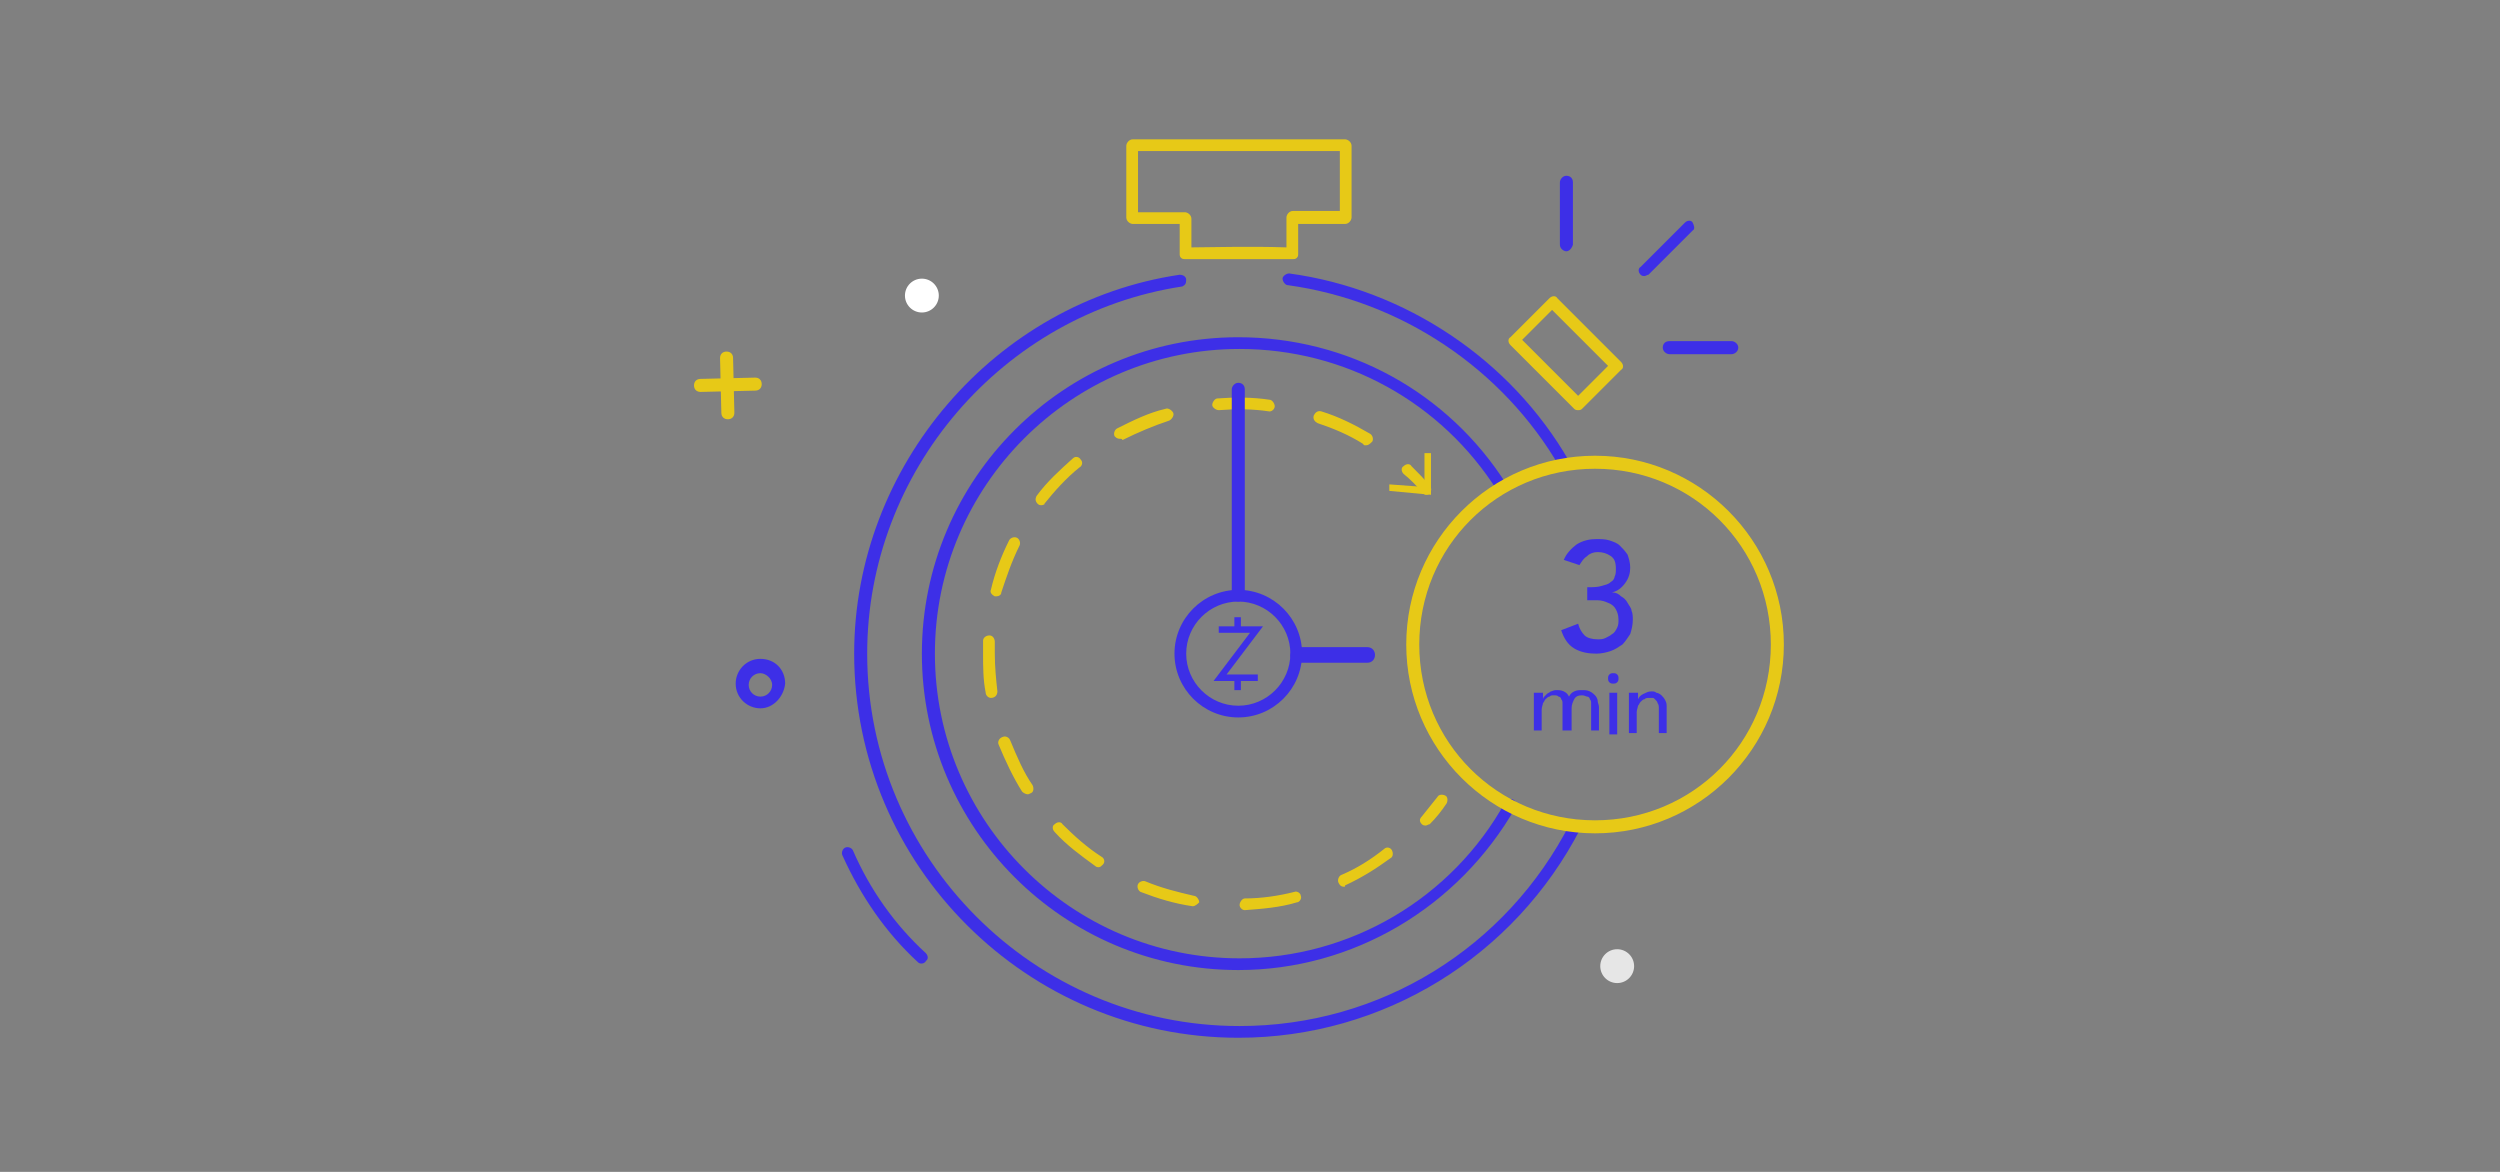 <svg enable-background="new 0 0 192 90" viewBox="0 0 192 90" xmlns="http://www.w3.org/2000/svg"><rect x="0" y="0" width="192" height="90" fill="#808080" stroke="none"/><path d="m58.4 54.4c-1 0-1.9-.8-1.9-1.9 0-1 .8-1.9 1.9-1.9s1.9.8 1.9 1.9c-.1 1-.9 1.9-1.9 1.9zm0-2.7c-.5 0-.9.4-.9.9s.4.9.9.9.9-.4.9-.9-.5-.9-.9-.9z" fill="#3d2fe7"/><circle cx="124.2" cy="74.2" fill="#e6e6e6" r="1.3"/><circle cx="70.8" cy="22.7" fill="#fff" r="1.3"/><path d="m55.9 32.2c-.3 0-.5-.2-.5-.5l-.1-4.2c0-.3.2-.5.5-.5s.5.2.5.5l.1 4.2c0 .3-.2.5-.5.5z" fill="#e7c917"/><path d="m53.8 30.1c-.3 0-.5-.2-.5-.5s.2-.5.5-.5l4.2-.1c.3 0 .5.2.5.5s-.2.5-.5.5z" fill="#e7c917"/><path d="m95.1 79.7c-16.2 0-29.5-13.2-29.5-29.5 0-14.4 10.8-27 25-29.1.2 0 .5.1.5.4s-.1.4-.3.5c-13.8 2.1-24.2 14.2-24.2 28.2 0 15.7 12.8 28.6 28.6 28.6 10.8 0 20.5-6 25.4-15.6.1-.2.4-.3.6-.2s.3.4.2.6c-5.1 9.9-15.2 16.1-26.3 16.1z" fill="#3d2fe7"/><path d="m120.2 36.1c-.2 0-.3-.1-.4-.2-4.4-7.6-12.2-12.8-20.9-14-.2 0-.4-.3-.4-.5s.3-.4.5-.4c8.9 1.2 17 6.6 21.5 14.4.1.2.1.5-.2.6.1.1 0 .1-.1.1z" fill="#3d2fe7"/><path d="m95.1 74.5c-13.4 0-24.3-10.9-24.3-24.3s10.9-24.3 24.3-24.3c8.4 0 16.1 4.2 20.6 11.3.1.2.1.5-.1.6s-.5.1-.6-.1c-4.3-6.8-11.7-10.9-19.8-10.9-12.9 0-23.4 10.5-23.4 23.4s10.5 23.4 23.4 23.4c8.5 0 16.3-4.6 20.4-12 .1-.2.4-.3.6-.2s.3.4.2.6c-4.4 7.7-12.5 12.5-21.3 12.5z" fill="#3d2fe7"/><path d="m109.5 63.4c-.1 0-.2 0-.3-.1-.2-.2-.2-.4 0-.6.4-.5.8-1 1.2-1.5.1-.2.4-.2.6-.1s.2.4.1.6c-.4.6-.8 1.1-1.3 1.6-.1 0-.2.1-.3.1z" fill="#e7c917"/><path d="m95.6 69.9c-.2 0-.4-.2-.4-.4s.2-.5.4-.5c1.3 0 2.6-.2 3.8-.5.2-.1.5.1.5.3.1.2-.1.5-.3.5-1.3.4-2.7.5-4 .6zm-4-.3c-1.4-.2-2.7-.6-4-1.1-.2-.1-.3-.4-.2-.6s.4-.3.6-.2c1.2.5 2.4.8 3.7 1.1.2 0 .4.3.4.5-.1.1-.3.3-.5.3zm11.6-1.5c-.2 0-.3-.1-.4-.3s0-.5.2-.6c1.2-.5 2.3-1.2 3.3-2 .2-.2.5-.1.6.1s.1.5-.1.6c-1.1.8-2.2 1.5-3.5 2.1 0 .1 0 .1-.1.1zm-18.8-1.5c-.1 0-.2 0-.3-.1-1.1-.8-2.2-1.6-3.1-2.6-.2-.2-.2-.5 0-.6.2-.2.5-.2.6 0 .9.9 1.9 1.8 3 2.5.2.1.3.4.1.6-.1.1-.2.2-.3.2zm-5.5-5.6c-.1 0-.3-.1-.4-.2-.7-1.1-1.3-2.4-1.8-3.6-.1-.2 0-.5.3-.6.2-.1.5 0 .6.3.5 1.2 1 2.4 1.7 3.4.1.2.1.5-.1.6s-.2.1-.3.1zm-2.8-7.4c-.2 0-.4-.2-.4-.4-.2-1-.2-2-.2-3 0-.3 0-.7 0-1 0-.2.2-.4.5-.4.2 0 .4.2.4.5v.9c0 1 .1 2 .2 2.9 0 .3-.2.5-.5.5zm.4-7.8h-.1c-.2-.1-.4-.3-.3-.5.3-1.3.8-2.6 1.4-3.8.1-.2.4-.3.6-.2s.3.4.2.6c-.6 1.2-1 2.4-1.4 3.6 0 .2-.2.3-.4.3zm3.5-7c-.1 0-.2 0-.3-.1-.2-.2-.2-.4-.1-.6.8-1.1 1.8-2 2.8-2.9.2-.2.5-.1.6.1.2.2.1.5-.1.6-1 .8-1.9 1.8-2.7 2.8.1 0-.1.1-.2.1zm24.9-4.6c-.1 0-.2 0-.2-.1-1.1-.7-2.3-1.2-3.5-1.6-.2-.1-.4-.3-.3-.6.1-.2.3-.4.6-.3 1.3.4 2.5 1 3.7 1.7.2.1.3.4.2.6-.2.2-.3.3-.5.3zm-18.9-.5c-.2 0-.3-.1-.4-.2-.1-.2 0-.5.2-.6 1.2-.6 2.4-1.2 3.7-1.5.2-.1.5.1.6.3s-.1.5-.3.6c-1.2.4-2.4.9-3.6 1.5 0-.1-.1-.1-.2-.1zm11.5-2.1c-1.3-.2-2.6-.2-3.9-.1-.2 0-.5-.2-.5-.4s.2-.5.4-.5c1.3-.1 2.7-.1 4 .1.2 0 .4.3.4.5s-.2.4-.4.4z" fill="#e7c917"/><path d="m109.5 38c-.1 0-.2-.1-.3-.2-.4-.5-.9-1-1.4-1.4-.2-.2-.2-.5 0-.6.2-.2.5-.2.6 0 .5.5 1 1 1.4 1.5.2.2.1.5 0 .6s-.2.1-.3.1z" fill="#e7c917"/><path d="m106.7 37.7v-.5l2.7.2v-2.6h.5v3.2z" fill="#e7c917"/><path d="m91 19.9c-.1 0-.2 0-.3-.1s-.1-.2-.1-.3v-2.3h-3.6c-.2 0-.5-.2-.5-.5v-5.5c0-.2.2-.5.5-.5h16.3c.2 0 .5.2.5.5v5.5c0 .2-.2.5-.5.5h-3.6v2.3c0 .1 0 .2-.1.3s-.2.1-.3.1c-3.6 0-8.3 0-8.3 0zm-3.6-3.6h3.6c.2 0 .5.2.5.5v2.2c1.2 0 4.5-.1 7.3 0v-2.3c0-.2.2-.5.5-.5h3.6v-4.6h-15.5z" fill="#e7c917"/><path d="m121.2 31.5c-.1 0-.2 0-.3-.1l-4.9-4.9c-.2-.2-.2-.5 0-.6l3-3c.2-.2.5-.2.6 0l4.9 4.9c.2.2.2.5 0 .6l-3 3c-.1.1-.2.1-.3.1zm-4.3-5.4 4.3 4.3 2.3-2.3-4.3-4.3z" fill="#e7c917"/><g fill="#3d2fe7"><path d="m126.3 21.2c-.1 0-.2 0-.3-.1-.2-.2-.2-.5 0-.6l3.4-3.4c.2-.2.5-.2.6 0s.2.5 0 .6l-3.4 3.4c-.1 0-.2.1-.3.1z"/><path d="m120.3 19.3c-.2 0-.5-.2-.5-.5v-4.8c0-.2.2-.5.5-.5s.5.2.5.5v4.8c-.1.3-.3.5-.5.5z"/><path d="m133 27.2h-4.8c-.2 0-.5-.2-.5-.5s.2-.5.5-.5h4.8c.2 0 .5.2.5.5s-.3.5-.5.5z"/><path d="m95.1 46.2c-.2 0-.5-.2-.5-.5v-15.8c0-.2.2-.5.5-.5s.5.2.5.5v15.9c-.1.2-.3.4-.5.4z"/><path d="m105 50.9h-5.3c-.4 0-.6-.3-.6-.6s.3-.6.6-.6h5.3c.4 0 .6.3.6.6s-.2.6-.6.6z"/><path d="m95.1 55.1c-2.7 0-4.9-2.2-4.9-4.9s2.2-4.9 4.9-4.9 4.9 2.2 4.9 4.9-2.2 4.9-4.9 4.9zm0-8.9c-2.2 0-4 1.8-4 4s1.8 4 4 4 4-1.8 4-4-1.8-4-4-4z"/><path d="m97 48.1h-1.7v-.7h-.5v.7h-1.2v.5h2.4l-2.8 3.7h1.6v.7h.5v-.7h1.3v-.5h-2.4z"/><path d="m70.8 74c-.1 0-.2 0-.3-.1-2.5-2.3-4.4-5.1-5.8-8.2-.1-.2 0-.5.2-.6s.5 0 .6.2c1.3 3 3.2 5.7 5.6 7.9.2.2.2.5 0 .6 0 .1-.2.2-.3.2z"/></g><path d="m122.5 64c-8 0-14.5-6.5-14.5-14.5s6.5-14.5 14.5-14.5 14.5 6.5 14.5 14.5-6.5 14.5-14.5 14.5zm0-28c-7.5 0-13.5 6-13.5 13.5s6 13.5 13.5 13.5 13.5-6 13.5-13.5-6-13.5-13.5-13.5z" fill="#e7c917"/><path d="m121.2 47.9c.1.4.3.7.5.9s.6.3 1 .3c.2 0 .4 0 .6-.1s.4-.2.5-.3c.2-.1.3-.3.4-.5s.1-.4.1-.6c0-.4-.1-.6-.2-.8s-.3-.4-.6-.5c-.2-.1-.5-.2-.8-.2s-.6 0-.8 0v-1c.4 0 .8 0 1.1-.1s.5-.1.7-.3c.2-.1.3-.3.3-.4.1-.2.1-.4.1-.6 0-.5-.1-.8-.4-1s-.6-.3-1-.3c-.3 0-.6.1-.8.3-.3.2-.4.4-.6.7l-1.2-.4c.2-.5.6-.9 1-1.2.5-.3 1-.4 1.5-.4.3 0 .7 0 1 .1s.6.2.8.4.4.4.6.7c.1.3.2.6.2 1s-.1.8-.4 1.2-.6.6-1 .7c.3 0 .5.1.7.3.2.1.4.3.5.5s.3.4.3.6c.1.2.1.5.1.7 0 .4-.1.8-.2 1.1-.2.3-.4.6-.6.8-.3.2-.6.4-.9.5s-.7.2-1.1.2c-.6 0-1.2-.1-1.7-.4s-.8-.8-1-1.4z" fill="#3d2fe7"/><path d="m117.9 53.2h.6v.5s0-.1.1-.2.1-.1.2-.2.2-.1.3-.2c.1 0 .2-.1.4-.1s.4 0 .6.1.3.2.4.4c.1-.2.2-.3.4-.4s.4-.1.6-.1.4 0 .6.1.3.2.4.3.2.3.2.4c0 .2.1.3.1.5v1.8h-.6v-1.8c0-.1 0-.2 0-.3s0-.2-.1-.3c0-.1-.1-.2-.2-.2s-.2-.1-.4-.1c-.3 0-.5.1-.6.3s-.2.4-.2.7v1.7h-.7v-1.7c0-.2 0-.3 0-.4s0-.2-.1-.3c0-.1-.1-.2-.2-.2-.1-.1-.2-.1-.4-.1-.1 0-.2 0-.3.1-.1 0-.2.1-.3.2s-.1.2-.2.3c0 .1-.1.3-.1.5v1.6h-.6v-2.9z" fill="#3d2fe7"/><path d="m123.5 52.1c0-.1 0-.2.1-.3s.2-.1.3-.1.2 0 .3.1.1.2.1.3 0 .2-.1.3-.2.1-.3.1-.2 0-.3-.1-.1-.2-.1-.3zm.1 1.1h.6v3.2h-.6z" fill="#3d2fe7"/><path d="m125.2 53.2h.6v.5c.1-.2.2-.3.4-.4s.4-.2.6-.2.3 0 .4.1c.1 0 .3.1.4.2s.2.2.3.4.1.3.1.5v2h-.6v-1.9c0-.1 0-.3-.1-.4 0-.1-.1-.2-.2-.3s-.1-.1-.2-.1-.2 0-.3 0-.2 0-.3.1c-.1 0-.2.1-.3.2s-.1.2-.2.3c0 .1-.1.3-.1.5v1.6h-.6v-3.1z" fill="#3d2fe7"/></svg>